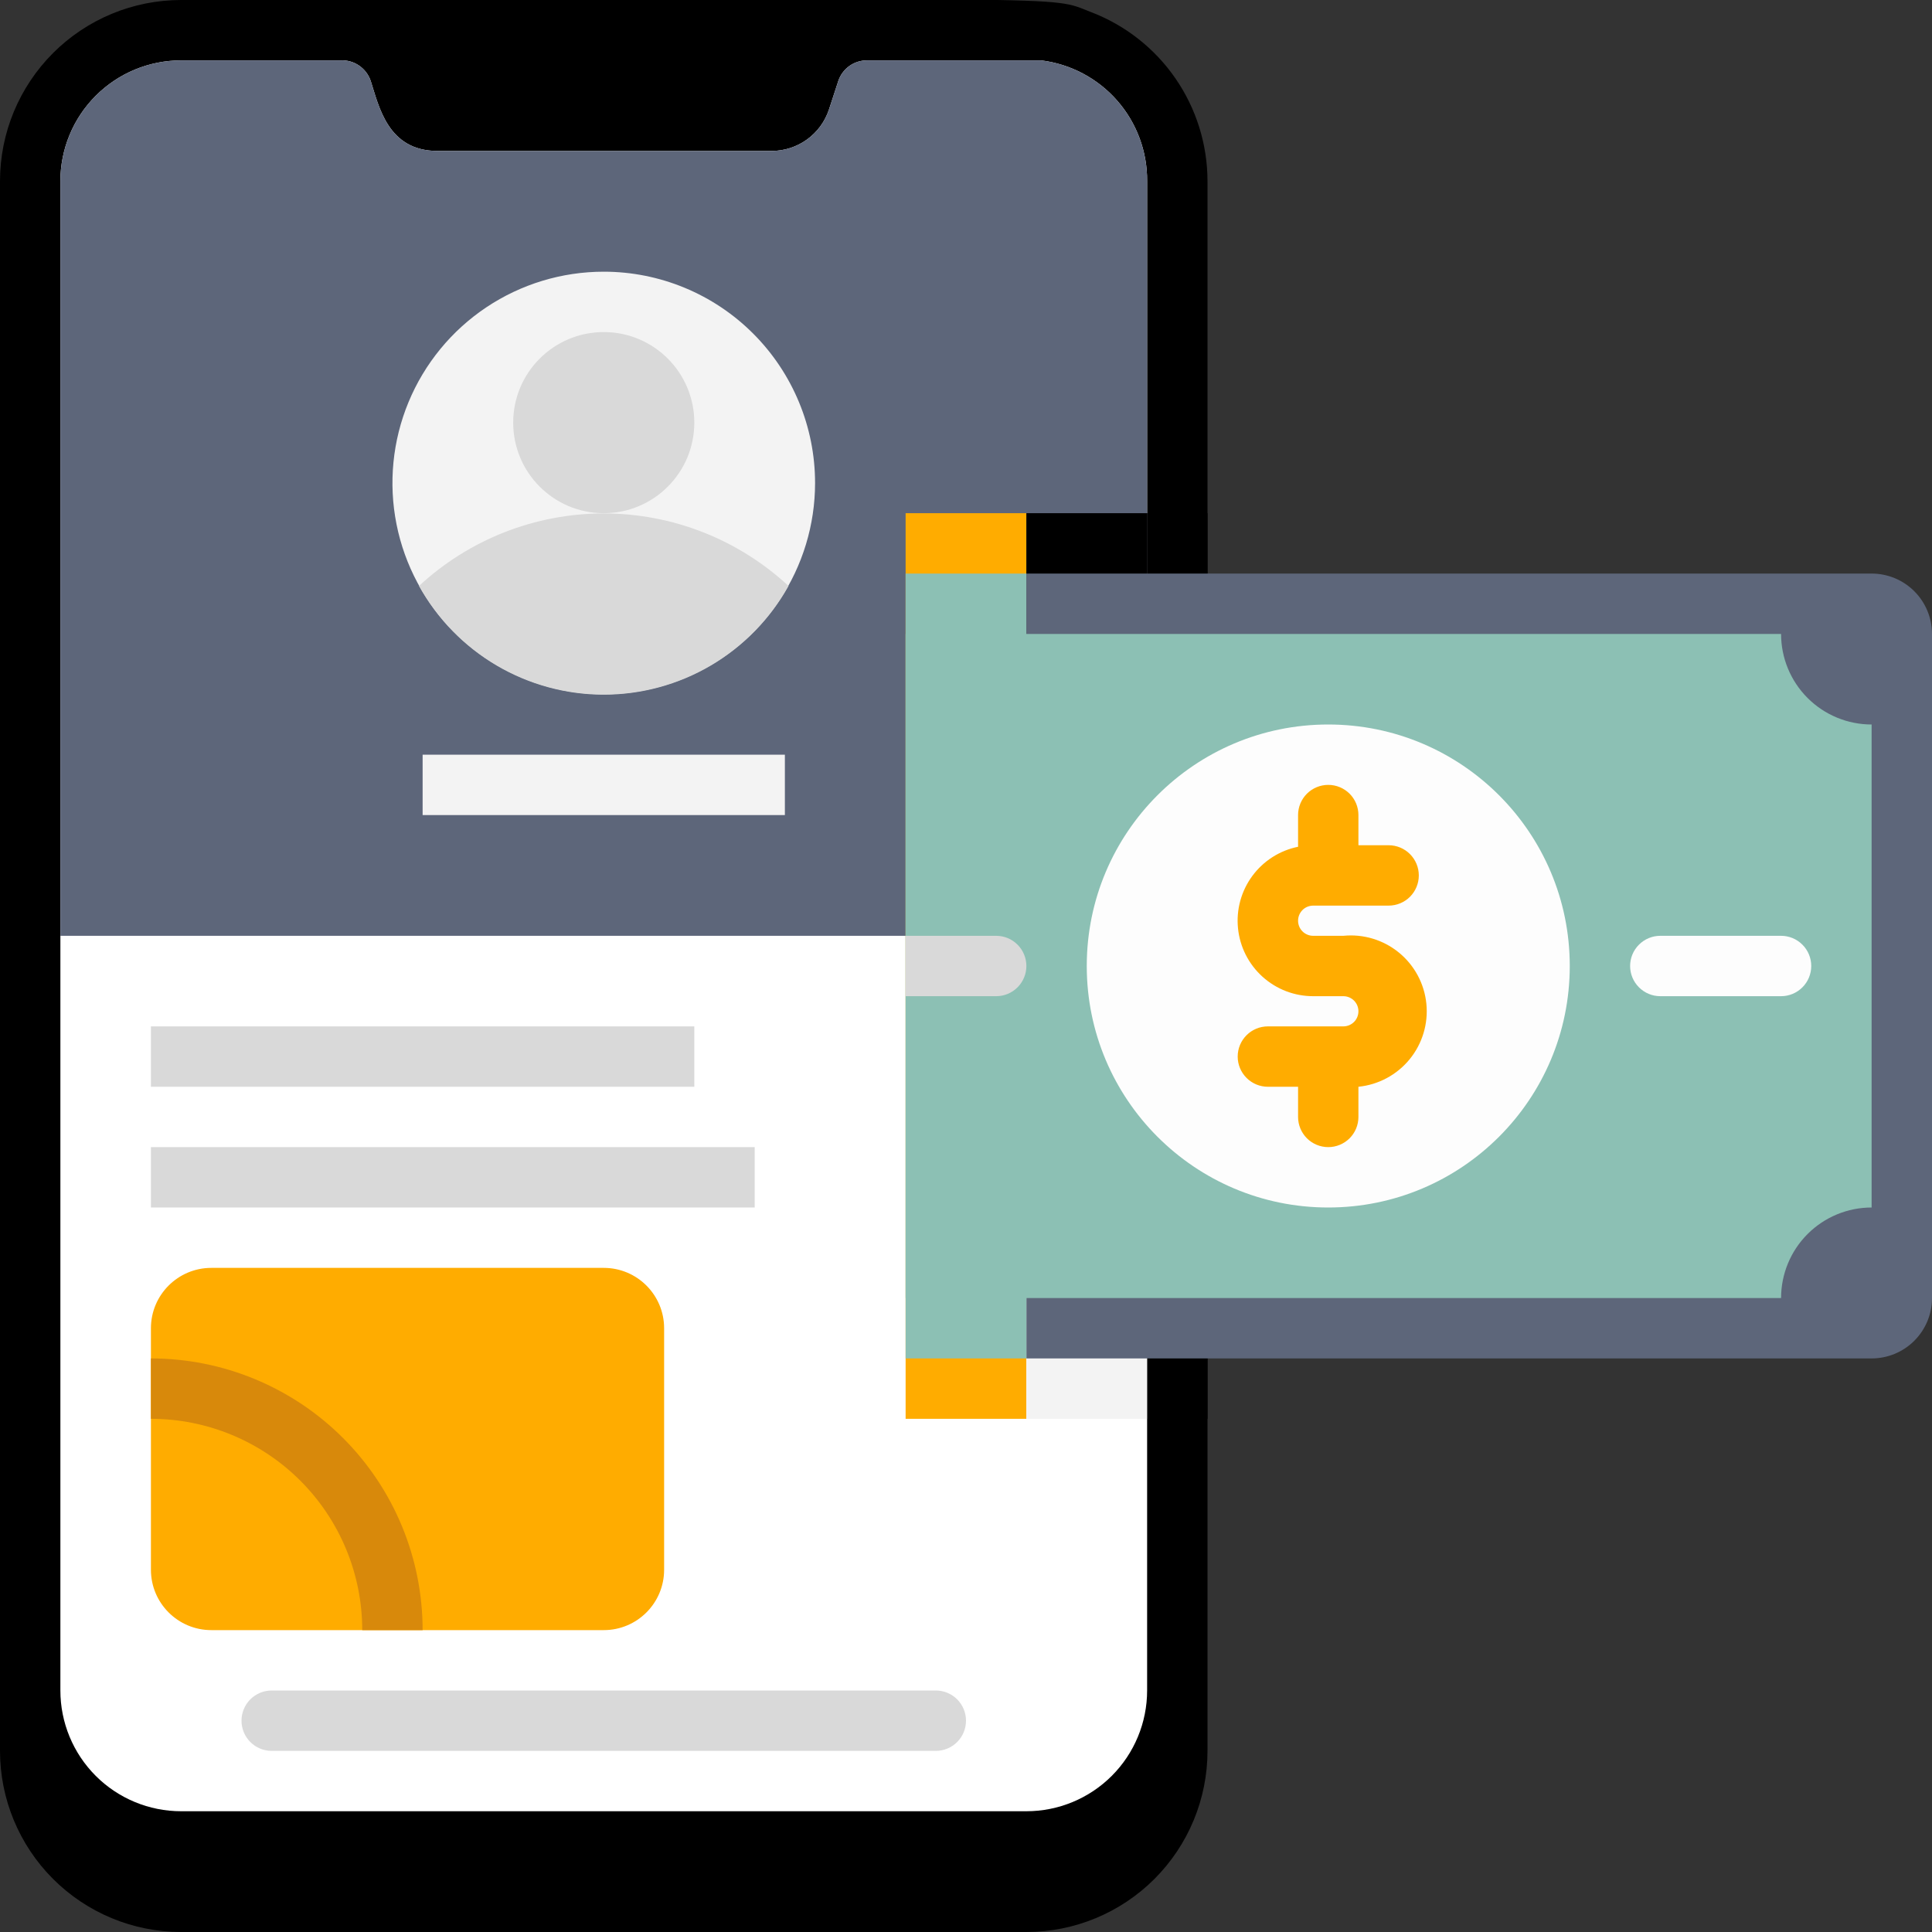 <svg width="91" height="91" viewBox="0 0 91 91" fill="none" xmlns="http://www.w3.org/2000/svg">
<rect x="0" y="0" width="91" height="91" fill="#333333" stroke="none"/>
<g clip-path="url(#clip0_192_119)">
<path d="M56.875 8.531V82.469C56.875 84.731 55.976 86.901 54.376 88.501C52.776 90.101 50.606 91 48.344 91H8.531C6.269 91 4.099 90.101 2.499 88.501C0.899 86.901 0 84.731 0 82.469L0 8.531C0 6.269 0.899 4.099 2.499 2.499C4.099 0.899 6.269 -9.32127e-06 8.531 -9.32127e-06C51.642 -9.32127e-06 49.311 -0.242 51.387 0.569C53 1.185 54.388 2.275 55.368 3.697C56.348 5.119 56.873 6.805 56.875 8.531Z" fill="black"/>
<path d="M54.031 8.531V79.625C54.031 81.133 53.432 82.58 52.365 83.647C51.299 84.713 49.852 85.312 48.344 85.312H8.531C7.023 85.312 5.576 84.713 4.51 83.647C3.443 82.58 2.844 81.133 2.844 79.625V8.531C2.844 7.023 3.443 5.576 4.51 4.51C5.576 3.443 7.023 2.844 8.531 2.844H16.039C16.349 2.828 16.656 2.913 16.912 3.088C17.169 3.263 17.362 3.516 17.461 3.811C17.845 4.991 18.257 7.109 20.603 7.109H36.343C36.941 7.11 37.524 6.922 38.009 6.572C38.494 6.223 38.856 5.729 39.045 5.161L39.486 3.811C39.581 3.528 39.763 3.283 40.005 3.109C40.247 2.936 40.538 2.843 40.836 2.844H49.041C50.425 3.015 51.699 3.688 52.619 4.737C53.539 5.786 54.042 7.136 54.031 8.531Z" fill="white"/>
<path d="M54.031 8.531V44.078H2.844V8.531C2.844 7.023 3.443 5.576 4.51 4.51C5.576 3.443 7.023 2.844 8.531 2.844H16.039C16.349 2.828 16.656 2.913 16.912 3.088C17.169 3.263 17.362 3.516 17.461 3.811C17.845 4.991 18.257 7.109 20.603 7.109H36.343C36.941 7.11 37.524 6.922 38.009 6.572C38.494 6.223 38.856 5.729 39.045 5.161L39.486 3.811C39.581 3.528 39.763 3.283 40.005 3.109C40.247 2.936 40.538 2.843 40.836 2.844H49.041C50.425 3.015 51.699 3.688 52.619 4.737C53.539 5.786 54.042 7.136 54.031 8.531Z" fill="#5D667A"/>
<path d="M38.391 22.75C38.391 24.718 37.807 26.643 36.713 28.28C35.62 29.916 34.065 31.192 32.246 31.945C30.428 32.699 28.427 32.896 26.496 32.512C24.565 32.128 22.792 31.18 21.4 29.788C20.008 28.396 19.06 26.622 18.676 24.692C18.292 22.761 18.489 20.76 19.242 18.941C19.995 17.122 21.271 15.568 22.908 14.474C24.545 13.381 26.469 12.797 28.438 12.797C31.077 12.797 33.609 13.845 35.475 15.712C37.342 17.579 38.391 20.11 38.391 22.75Z" fill="#F3F3F3"/>
<path d="M37.14 27.599C36.278 29.151 35.016 30.444 33.486 31.345C31.956 32.245 30.213 32.72 28.438 32.72C26.662 32.72 24.919 32.245 23.389 31.345C21.859 30.444 20.598 29.151 19.736 27.599C22.102 25.404 25.21 24.184 28.438 24.184C31.665 24.184 34.773 25.404 37.14 27.599Z" fill="#D9D9D9"/>
<path d="M28.438 24.172C30.793 24.172 32.703 22.262 32.703 19.906C32.703 17.55 30.793 15.641 28.438 15.641C26.082 15.641 24.172 17.55 24.172 19.906C24.172 22.262 26.082 24.172 28.438 24.172Z" fill="#D9D9D9"/>
<path d="M44.078 82.469H12.797C12.42 82.469 12.058 82.319 11.791 82.052C11.525 81.786 11.375 81.424 11.375 81.047C11.375 80.67 11.525 80.308 11.791 80.041C12.058 79.775 12.42 79.625 12.797 79.625H44.078C44.455 79.625 44.817 79.775 45.084 80.041C45.35 80.308 45.5 80.67 45.5 81.047C45.5 81.424 45.35 81.786 45.084 82.052C44.817 82.319 44.455 82.469 44.078 82.469Z" fill="#D9D9D9"/>
<path d="M42.656 24.172H48.344V66.828H42.656V24.172Z" fill="#FFAC00"/>
<path d="M54.031 24.172H56.875V66.828H54.031V24.172Z" fill="black"/>
<path d="M48.344 44.078H54.031V66.828H48.344V44.078Z" fill="#F3F3F3"/>
<path d="M48.344 24.172H54.031V44.078H48.344V24.172Z" fill="black"/>
<path d="M91 29.859V61.141C91 61.895 90.7 62.618 90.167 63.151C89.634 63.685 88.91 63.984 88.156 63.984H48.344V27.016H88.156C88.91 27.016 89.634 27.315 90.167 27.849C90.7 28.382 91 29.105 91 29.859Z" fill="#5D667A"/>
<path d="M42.656 27.016H48.344V63.984H42.656V27.016ZM88.156 34.125V56.875C87.025 56.875 85.94 57.324 85.14 58.124C84.34 58.924 83.891 60.009 83.891 61.141H48.344V29.859H83.891C83.891 30.991 84.34 32.076 85.14 32.876C85.94 33.676 87.025 34.125 88.156 34.125Z" fill="#8CC0B4"/>
<path d="M42.656 29.859H48.344V61.141H42.656V29.859Z" fill="#8CC0B4"/>
<path d="M62.562 56.875C68.845 56.875 73.938 51.782 73.938 45.5C73.938 39.218 68.845 34.125 62.562 34.125C56.28 34.125 51.188 39.218 51.188 45.5C51.188 51.782 56.28 56.875 62.562 56.875Z" fill="#FDFDFD"/>
<path d="M83.891 46.922H78.203C77.826 46.922 77.464 46.772 77.198 46.505C76.931 46.239 76.781 45.877 76.781 45.5C76.781 45.123 76.931 44.761 77.198 44.495C77.464 44.228 77.826 44.078 78.203 44.078H83.891C84.268 44.078 84.629 44.228 84.896 44.495C85.163 44.761 85.312 45.123 85.312 45.5C85.312 45.877 85.163 46.239 84.896 46.505C84.629 46.772 84.268 46.922 83.891 46.922Z" fill="#FDFDFD"/>
<path d="M46.922 46.922H42.656V44.078H46.922C47.299 44.078 47.661 44.228 47.927 44.495C48.194 44.761 48.344 45.123 48.344 45.5C48.344 45.877 48.194 46.239 47.927 46.505C47.661 46.772 47.299 46.922 46.922 46.922Z" fill="#D9D9D9"/>
<path d="M63.274 44.078H61.852C61.663 44.078 61.482 44.003 61.349 43.87C61.216 43.737 61.141 43.556 61.141 43.367C61.141 43.179 61.216 42.998 61.349 42.864C61.482 42.731 61.663 42.656 61.852 42.656H65.406C65.784 42.656 66.145 42.506 66.412 42.24C66.678 41.973 66.828 41.611 66.828 41.234C66.828 40.857 66.678 40.496 66.412 40.229C66.145 39.962 65.784 39.812 65.406 39.812H63.984V38.391C63.984 38.014 63.835 37.652 63.568 37.385C63.301 37.119 62.94 36.969 62.563 36.969C62.186 36.969 61.824 37.119 61.557 37.385C61.291 37.652 61.141 38.014 61.141 38.391V39.884C60.277 40.059 59.509 40.549 58.986 41.259C58.463 41.969 58.223 42.847 58.312 43.724C58.4 44.602 58.811 45.414 59.466 46.005C60.12 46.596 60.97 46.923 61.852 46.922H63.274C63.462 46.922 63.643 46.997 63.776 47.13C63.91 47.263 63.984 47.444 63.984 47.633C63.984 47.821 63.91 48.002 63.776 48.136C63.643 48.269 63.462 48.344 63.274 48.344H59.719C59.342 48.344 58.98 48.494 58.714 48.76C58.447 49.027 58.297 49.389 58.297 49.766C58.297 50.143 58.447 50.504 58.714 50.771C58.98 51.038 59.342 51.188 59.719 51.188H61.141V52.609C61.141 52.986 61.291 53.348 61.557 53.615C61.824 53.881 62.186 54.031 62.563 54.031C62.94 54.031 63.301 53.881 63.568 53.615C63.835 53.348 63.984 52.986 63.984 52.609V51.188C64.927 51.093 65.794 50.628 66.394 49.895C66.994 49.162 67.278 48.22 67.184 47.277C67.09 46.335 66.625 45.468 65.891 44.868C65.158 44.268 64.216 43.984 63.274 44.078Z" fill="#FFAC00"/>
<path d="M19.906 35.547H36.969V38.391H19.906V35.547Z" fill="#F3F3F3"/>
<path d="M7.109 48.344H32.703V51.188H7.109V48.344ZM7.109 54.031H35.547V56.875H7.109V54.031Z" fill="#D9D9D9"/>
<path d="M28.438 59.719H9.953C8.383 59.719 7.109 60.992 7.109 62.562V73.938C7.109 75.508 8.383 76.781 9.953 76.781H28.438C30.008 76.781 31.281 75.508 31.281 73.938V62.562C31.281 60.992 30.008 59.719 28.438 59.719Z" fill="#FFAC00"/>
<path d="M7.109 63.984V66.828C9.749 66.828 12.281 67.877 14.147 69.743C16.014 71.61 17.062 74.141 17.062 76.781H19.906C19.906 73.387 18.558 70.132 16.158 67.733C13.758 65.333 10.503 63.984 7.109 63.984Z" fill="#D8890B"/>
</g>
<defs>
<clipPath id="clip0_192_119">
<rect width="91" height="91" fill="white"/>
</clipPath>
</defs>
</svg>
